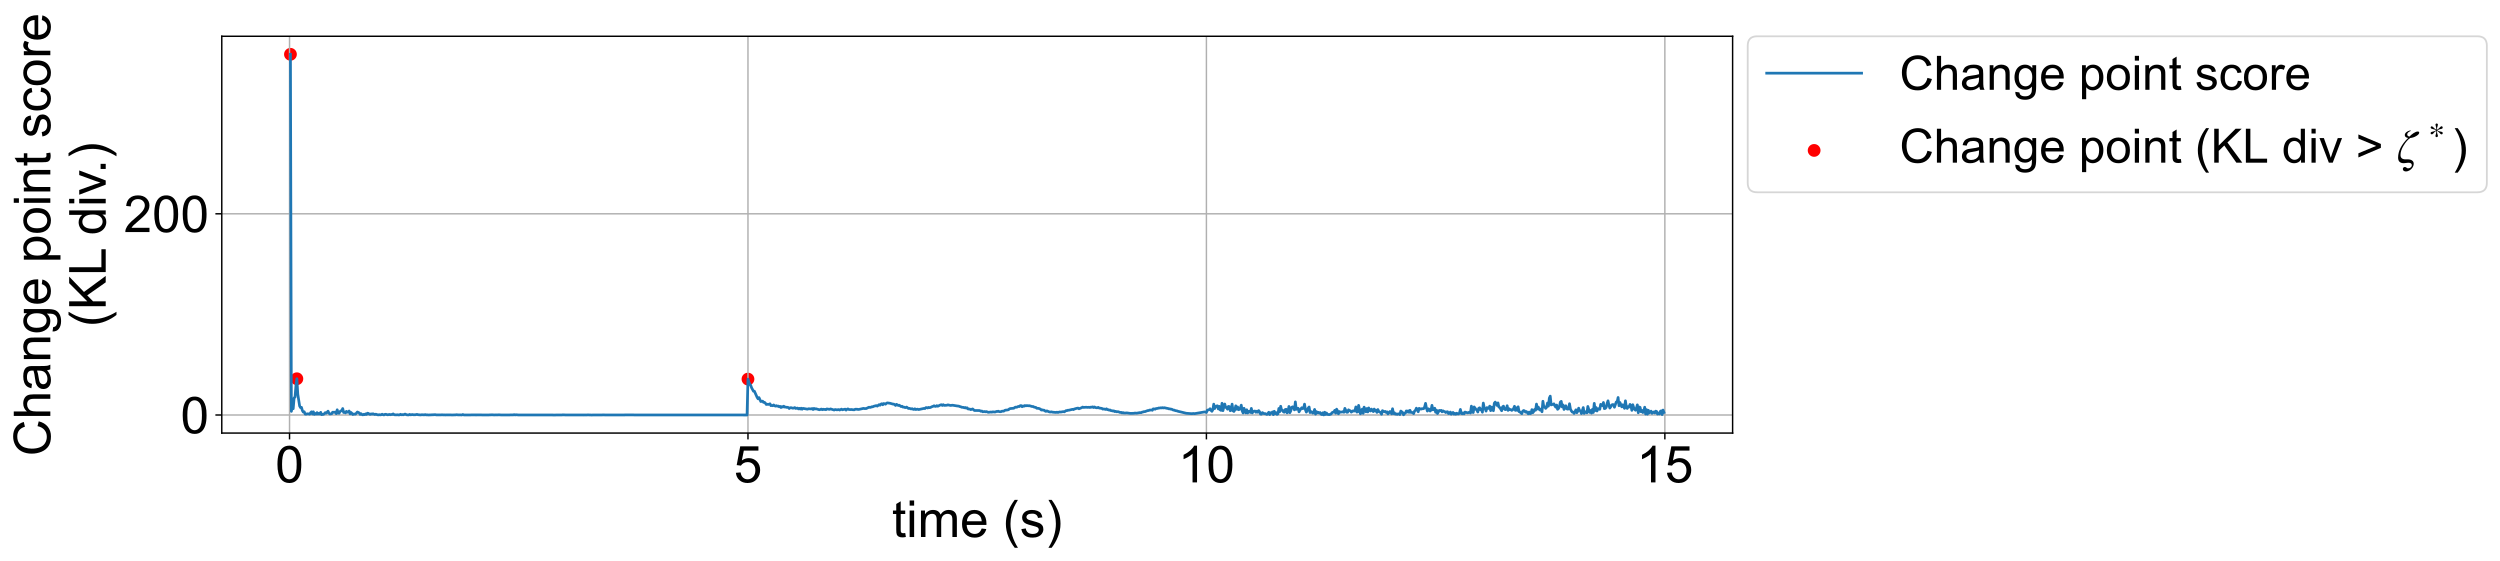 <?xml version="1.0" encoding="utf-8" standalone="no"?>
<!DOCTYPE svg PUBLIC "-//W3C//DTD SVG 1.1//EN"
  "http://www.w3.org/Graphics/SVG/1.1/DTD/svg11.dtd">
<!-- Created with matplotlib (https://matplotlib.org/) -->
<svg height="307.407pt" version="1.1" viewBox="0 0 1370.101 307.407" width="1370.101pt" xmlns="http://www.w3.org/2000/svg" xmlns:xlink="http://www.w3.org/1999/xlink">
 <defs>
  <style type="text/css">
*{stroke-linecap:butt;stroke-linejoin:round;}
  </style>
 </defs>
 <g id="figure_1">
  <g id="patch_1">
   <path d="M 0 307.407 
L 1370.101 307.407 
L 1370.101 0 
L 0 0 
z
" style="fill:#ffffff;"/>
  </g>
  <g id="axes_1">
   <g id="patch_2">
    <path d="M 121.541 237.324 
L 949.541 237.324 
L 949.541 19.884 
L 121.541 19.884 
z
" style="fill:#ffffff;"/>
   </g>
   <g id="PathCollection_1">
    <defs>
     <path d="M 0 3 
C 0.796 3 1.559 2.684 2.121 2.121 
C 2.684 1.559 3 0.796 3 0 
C 3 -0.796 2.684 -1.559 2.121 -2.121 
C 1.559 -2.684 0.796 -3 0 -3 
C -0.796 -3 -1.559 -2.684 -2.121 -2.121 
C -2.684 -1.559 -3 -0.796 -3 0 
C -3 0.796 -2.684 1.559 -2.121 2.121 
C -1.559 2.684 -0.796 3 0 3 
z
" id="m3dd6e30bd5" style="stroke:#ff0000;"/>
    </defs>
    <g clip-path="url(#p42c9b1ddd3)">
     <use style="fill:#ff0000;stroke:#ff0000;" x="159.177" xlink:href="#m3dd6e30bd5" y="29.768"/>
     <use style="fill:#ff0000;stroke:#ff0000;" x="162.695" xlink:href="#m3dd6e30bd5" y="207.575"/>
     <use style="fill:#ff0000;stroke:#ff0000;" x="409.919" xlink:href="#m3dd6e30bd5" y="207.766"/>
    </g>
   </g>
   <g id="matplotlib.axis_1">
    <g id="xtick_1">
     <g id="line2d_1">
      <path clip-path="url(#p42c9b1ddd3)" d="M 158.675 237.324 
L 158.675 19.884 
" style="fill:none;stroke:#b0b0b0;stroke-linecap:square;stroke-width:0.8;"/>
     </g>
     <g id="line2d_2">
      <defs>
       <path d="M 0 0 
L 0 3.5 
" id="mff4d2a41f3" style="stroke:#000000;stroke-width:0.8;"/>
      </defs>
      <g>
       <use style="stroke:#000000;stroke-width:0.8;" x="158.675" xlink:href="#mff4d2a41f3" y="237.324"/>
      </g>
     </g>
     <g id="text_1">
      <!-- 0 -->
      <defs>
       <path d="M 4.156 35.297 
Q 4.156 48 6.766 55.734 
Q 9.375 63.484 14.516 67.672 
Q 19.672 71.875 27.484 71.875 
Q 33.25 71.875 37.594 69.547 
Q 41.938 67.234 44.766 62.859 
Q 47.609 58.5 49.219 52.219 
Q 50.828 45.953 50.828 35.297 
Q 50.828 22.703 48.234 14.969 
Q 45.656 7.234 40.5 3 
Q 35.359 -1.219 27.484 -1.219 
Q 17.141 -1.219 11.234 6.203 
Q 4.156 15.141 4.156 35.297 
z
M 13.188 35.297 
Q 13.188 17.672 17.312 11.828 
Q 21.438 6 27.484 6 
Q 33.547 6 37.672 11.859 
Q 41.797 17.719 41.797 35.297 
Q 41.797 52.984 37.672 58.781 
Q 33.547 64.594 27.391 64.594 
Q 21.344 64.594 17.719 59.469 
Q 13.188 52.938 13.188 35.297 
z
" id="ArialMT-48"/>
      </defs>
      <g transform="translate(150.89 264.366)scale(0.28 -0.28)">
       <use xlink:href="#ArialMT-48"/>
      </g>
     </g>
    </g>
    <g id="xtick_2">
     <g id="line2d_3">
      <path clip-path="url(#p42c9b1ddd3)" d="M 409.919 237.324 
L 409.919 19.884 
" style="fill:none;stroke:#b0b0b0;stroke-linecap:square;stroke-width:0.8;"/>
     </g>
     <g id="line2d_4">
      <g>
       <use style="stroke:#000000;stroke-width:0.8;" x="409.919" xlink:href="#mff4d2a41f3" y="237.324"/>
      </g>
     </g>
     <g id="text_2">
      <!-- 5 -->
      <defs>
       <path d="M 4.156 18.75 
L 13.375 19.531 
Q 14.406 12.797 18.141 9.391 
Q 21.875 6 27.156 6 
Q 33.5 6 37.891 10.781 
Q 42.281 15.578 42.281 23.484 
Q 42.281 31 38.062 35.344 
Q 33.844 39.703 27 39.703 
Q 22.75 39.703 19.328 37.766 
Q 15.922 35.844 13.969 32.766 
L 5.719 33.844 
L 12.641 70.609 
L 48.25 70.609 
L 48.25 62.203 
L 19.672 62.203 
L 15.828 42.969 
Q 22.266 47.469 29.344 47.469 
Q 38.719 47.469 45.156 40.969 
Q 51.609 34.469 51.609 24.266 
Q 51.609 14.547 45.953 7.469 
Q 39.062 -1.219 27.156 -1.219 
Q 17.391 -1.219 11.203 4.25 
Q 5.031 9.719 4.156 18.75 
z
" id="ArialMT-53"/>
      </defs>
      <g transform="translate(402.134 264.366)scale(0.28 -0.28)">
       <use xlink:href="#ArialMT-53"/>
      </g>
     </g>
    </g>
    <g id="xtick_3">
     <g id="line2d_5">
      <path clip-path="url(#p42c9b1ddd3)" d="M 661.163 237.324 
L 661.163 19.884 
" style="fill:none;stroke:#b0b0b0;stroke-linecap:square;stroke-width:0.8;"/>
     </g>
     <g id="line2d_6">
      <g>
       <use style="stroke:#000000;stroke-width:0.8;" x="661.163" xlink:href="#mff4d2a41f3" y="237.324"/>
      </g>
     </g>
     <g id="text_3">
      <!-- 10 -->
      <defs>
       <path d="M 37.25 0 
L 28.469 0 
L 28.469 56 
Q 25.297 52.984 20.141 49.953 
Q 14.984 46.922 10.891 45.406 
L 10.891 53.906 
Q 18.266 57.375 23.781 62.297 
Q 29.297 67.234 31.594 71.875 
L 37.25 71.875 
z
" id="ArialMT-49"/>
      </defs>
      <g transform="translate(645.592 264.366)scale(0.28 -0.28)">
       <use xlink:href="#ArialMT-49"/>
       <use x="55.615" xlink:href="#ArialMT-48"/>
      </g>
     </g>
    </g>
    <g id="xtick_4">
     <g id="line2d_7">
      <path clip-path="url(#p42c9b1ddd3)" d="M 912.407 237.324 
L 912.407 19.884 
" style="fill:none;stroke:#b0b0b0;stroke-linecap:square;stroke-width:0.8;"/>
     </g>
     <g id="line2d_8">
      <g>
       <use style="stroke:#000000;stroke-width:0.8;" x="912.407" xlink:href="#mff4d2a41f3" y="237.324"/>
      </g>
     </g>
     <g id="text_4">
      <!-- 15 -->
      <g transform="translate(896.837 264.366)scale(0.28 -0.28)">
       <use xlink:href="#ArialMT-49"/>
       <use x="55.615" xlink:href="#ArialMT-53"/>
      </g>
     </g>
    </g>
    <g id="text_5">
     <!-- time (s) -->
     <defs>
      <path d="M 25.781 7.859 
L 27.047 0.094 
Q 23.344 -0.688 20.406 -0.688 
Q 15.625 -0.688 12.984 0.828 
Q 10.359 2.344 9.281 4.812 
Q 8.203 7.281 8.203 15.188 
L 8.203 45.016 
L 1.766 45.016 
L 1.766 51.859 
L 8.203 51.859 
L 8.203 64.703 
L 16.938 69.969 
L 16.938 51.859 
L 25.781 51.859 
L 25.781 45.016 
L 16.938 45.016 
L 16.938 14.703 
Q 16.938 10.938 17.406 9.859 
Q 17.875 8.797 18.922 8.156 
Q 19.969 7.516 21.922 7.516 
Q 23.391 7.516 25.781 7.859 
z
" id="ArialMT-116"/>
      <path d="M 6.641 61.469 
L 6.641 71.578 
L 15.438 71.578 
L 15.438 61.469 
z
M 6.641 0 
L 6.641 51.859 
L 15.438 51.859 
L 15.438 0 
z
" id="ArialMT-105"/>
      <path d="M 6.594 0 
L 6.594 51.859 
L 14.453 51.859 
L 14.453 44.578 
Q 16.891 48.391 20.938 50.703 
Q 25 53.031 30.172 53.031 
Q 35.938 53.031 39.625 50.641 
Q 43.312 48.25 44.828 43.953 
Q 50.984 53.031 60.844 53.031 
Q 68.562 53.031 72.703 48.75 
Q 76.859 44.484 76.859 35.594 
L 76.859 0 
L 68.109 0 
L 68.109 32.672 
Q 68.109 37.938 67.25 40.25 
Q 66.406 42.578 64.156 43.984 
Q 61.922 45.406 58.891 45.406 
Q 53.422 45.406 49.797 41.766 
Q 46.188 38.141 46.188 30.125 
L 46.188 0 
L 37.406 0 
L 37.406 33.688 
Q 37.406 39.547 35.25 42.469 
Q 33.109 45.406 28.219 45.406 
Q 24.516 45.406 21.359 43.453 
Q 18.219 41.5 16.797 37.734 
Q 15.375 33.984 15.375 26.906 
L 15.375 0 
z
" id="ArialMT-109"/>
      <path d="M 42.094 16.703 
L 51.172 15.578 
Q 49.031 7.625 43.219 3.219 
Q 37.406 -1.172 28.375 -1.172 
Q 17 -1.172 10.328 5.828 
Q 3.656 12.844 3.656 25.484 
Q 3.656 38.578 10.391 45.797 
Q 17.141 53.031 27.875 53.031 
Q 38.281 53.031 44.875 45.953 
Q 51.469 38.875 51.469 26.031 
Q 51.469 25.25 51.422 23.688 
L 12.75 23.688 
Q 13.234 15.141 17.578 10.594 
Q 21.922 6.062 28.422 6.062 
Q 33.25 6.062 36.672 8.594 
Q 40.094 11.141 42.094 16.703 
z
M 13.234 30.906 
L 42.188 30.906 
Q 41.609 37.453 38.875 40.719 
Q 34.672 45.797 27.984 45.797 
Q 21.922 45.797 17.797 41.75 
Q 13.672 37.703 13.234 30.906 
z
" id="ArialMT-101"/>
      <path id="ArialMT-32"/>
      <path d="M 23.391 -21.047 
Q 16.109 -11.859 11.078 0.438 
Q 6.062 12.75 6.062 25.922 
Q 6.062 37.547 9.812 48.188 
Q 14.203 60.547 23.391 72.797 
L 29.688 72.797 
Q 23.781 62.641 21.875 58.297 
Q 18.891 51.562 17.188 44.234 
Q 15.094 35.109 15.094 25.875 
Q 15.094 2.391 29.688 -21.047 
z
" id="ArialMT-40"/>
      <path d="M 3.078 15.484 
L 11.766 16.844 
Q 12.5 11.625 15.844 8.844 
Q 19.188 6.062 25.203 6.062 
Q 31.25 6.062 34.172 8.516 
Q 37.109 10.984 37.109 14.312 
Q 37.109 17.281 34.516 19 
Q 32.719 20.172 25.531 21.969 
Q 15.875 24.422 12.141 26.203 
Q 8.406 27.984 6.469 31.125 
Q 4.547 34.281 4.547 38.094 
Q 4.547 41.547 6.125 44.5 
Q 7.719 47.469 10.453 49.422 
Q 12.5 50.922 16.031 51.969 
Q 19.578 53.031 23.641 53.031 
Q 29.734 53.031 34.344 51.266 
Q 38.969 49.516 41.156 46.5 
Q 43.359 43.5 44.188 38.484 
L 35.594 37.312 
Q 35.016 41.312 32.203 43.547 
Q 29.391 45.797 24.266 45.797 
Q 18.219 45.797 15.625 43.797 
Q 13.031 41.797 13.031 39.109 
Q 13.031 37.406 14.109 36.031 
Q 15.188 34.625 17.484 33.688 
Q 18.797 33.203 25.25 31.453 
Q 34.578 28.953 38.25 27.359 
Q 41.938 25.781 44.031 22.75 
Q 46.141 19.734 46.141 15.234 
Q 46.141 10.844 43.578 6.953 
Q 41.016 3.078 36.172 0.953 
Q 31.344 -1.172 25.25 -1.172 
Q 15.141 -1.172 9.844 3.031 
Q 4.547 7.234 3.078 15.484 
z
" id="ArialMT-115"/>
      <path d="M 12.359 -21.047 
L 6.062 -21.047 
Q 20.656 2.391 20.656 25.875 
Q 20.656 35.062 18.562 44.094 
Q 16.891 51.422 13.922 58.156 
Q 12.016 62.547 6.062 72.797 
L 12.359 72.797 
Q 21.531 60.547 25.922 48.188 
Q 29.688 37.547 29.688 25.922 
Q 29.688 12.75 24.625 0.438 
Q 19.578 -11.859 12.359 -21.047 
z
" id="ArialMT-41"/>
     </defs>
     <g transform="translate(488.882 294.314)scale(0.28 -0.28)">
      <use xlink:href="#ArialMT-116"/>
      <use x="27.783" xlink:href="#ArialMT-105"/>
      <use x="50" xlink:href="#ArialMT-109"/>
      <use x="133.301" xlink:href="#ArialMT-101"/>
      <use x="188.916" xlink:href="#ArialMT-32"/>
      <use x="216.699" xlink:href="#ArialMT-40"/>
      <use x="250" xlink:href="#ArialMT-115"/>
      <use x="300" xlink:href="#ArialMT-41"/>
     </g>
    </g>
   </g>
   <g id="matplotlib.axis_2">
    <g id="ytick_1">
     <g id="line2d_9">
      <path clip-path="url(#p42c9b1ddd3)" d="M 121.541 227.441 
L 949.541 227.441 
" style="fill:none;stroke:#b0b0b0;stroke-linecap:square;stroke-width:0.8;"/>
     </g>
     <g id="line2d_10">
      <defs>
       <path d="M 0 0 
L -3.5 0 
" id="m585f97c388" style="stroke:#000000;stroke-width:0.8;"/>
      </defs>
      <g>
       <use style="stroke:#000000;stroke-width:0.8;" x="121.541" xlink:href="#m585f97c388" y="227.441"/>
      </g>
     </g>
     <g id="text_6">
      <!-- 0 -->
      <g transform="translate(98.97 237.462)scale(0.28 -0.28)">
       <use xlink:href="#ArialMT-48"/>
      </g>
     </g>
    </g>
    <g id="ytick_2">
     <g id="line2d_11">
      <path clip-path="url(#p42c9b1ddd3)" d="M 121.541 117.176 
L 949.541 117.176 
" style="fill:none;stroke:#b0b0b0;stroke-linecap:square;stroke-width:0.8;"/>
     </g>
     <g id="line2d_12">
      <g>
       <use style="stroke:#000000;stroke-width:0.8;" x="121.541" xlink:href="#m585f97c388" y="117.176"/>
      </g>
     </g>
     <g id="text_7">
      <!-- 200 -->
      <defs>
       <path d="M 50.344 8.453 
L 50.344 0 
L 3.031 0 
Q 2.938 3.172 4.047 6.109 
Q 5.859 10.938 9.828 15.625 
Q 13.812 20.312 21.344 26.469 
Q 33.016 36.031 37.109 41.625 
Q 41.219 47.219 41.219 52.203 
Q 41.219 57.422 37.469 61 
Q 33.734 64.594 27.734 64.594 
Q 21.391 64.594 17.578 60.781 
Q 13.766 56.984 13.719 50.25 
L 4.688 51.172 
Q 5.609 61.281 11.656 66.578 
Q 17.719 71.875 27.938 71.875 
Q 38.234 71.875 44.234 66.156 
Q 50.25 60.453 50.25 52 
Q 50.25 47.703 48.484 43.547 
Q 46.734 39.406 42.656 34.812 
Q 38.578 30.219 29.109 22.219 
Q 21.188 15.578 18.938 13.203 
Q 16.703 10.844 15.234 8.453 
z
" id="ArialMT-50"/>
      </defs>
      <g transform="translate(67.829 127.197)scale(0.28 -0.28)">
       <use xlink:href="#ArialMT-50"/>
       <use x="55.615" xlink:href="#ArialMT-48"/>
       <use x="111.23" xlink:href="#ArialMT-48"/>
      </g>
     </g>
    </g>
    <g id="text_8">
     <!-- Change point score -->
     <defs>
      <path d="M 58.797 25.094 
L 68.266 22.703 
Q 65.281 11.031 57.547 4.906 
Q 49.812 -1.219 38.625 -1.219 
Q 27.047 -1.219 19.797 3.484 
Q 12.547 8.203 8.766 17.141 
Q 4.984 26.078 4.984 36.328 
Q 4.984 47.516 9.25 55.828 
Q 13.531 64.156 21.406 68.469 
Q 29.297 72.797 38.766 72.797 
Q 49.516 72.797 56.828 67.328 
Q 64.156 61.859 67.047 51.953 
L 57.719 49.75 
Q 55.219 57.562 50.484 61.125 
Q 45.75 64.703 38.578 64.703 
Q 30.328 64.703 24.781 60.734 
Q 19.234 56.781 16.984 50.109 
Q 14.75 43.453 14.75 36.375 
Q 14.75 27.25 17.406 20.438 
Q 20.062 13.625 25.672 10.25 
Q 31.297 6.891 37.844 6.891 
Q 45.797 6.891 51.312 11.469 
Q 56.844 16.062 58.797 25.094 
z
" id="ArialMT-67"/>
      <path d="M 6.594 0 
L 6.594 71.578 
L 15.375 71.578 
L 15.375 45.906 
Q 21.531 53.031 30.906 53.031 
Q 36.672 53.031 40.922 50.75 
Q 45.172 48.484 47 44.484 
Q 48.828 40.484 48.828 32.859 
L 48.828 0 
L 40.047 0 
L 40.047 32.859 
Q 40.047 39.453 37.188 42.453 
Q 34.328 45.453 29.109 45.453 
Q 25.203 45.453 21.75 43.422 
Q 18.312 41.406 16.844 37.938 
Q 15.375 34.469 15.375 28.375 
L 15.375 0 
z
" id="ArialMT-104"/>
      <path d="M 40.438 6.391 
Q 35.547 2.25 31.031 0.531 
Q 26.516 -1.172 21.344 -1.172 
Q 12.797 -1.172 8.203 3 
Q 3.609 7.172 3.609 13.672 
Q 3.609 17.484 5.344 20.625 
Q 7.078 23.781 9.891 25.688 
Q 12.703 27.594 16.219 28.562 
Q 18.797 29.25 24.031 29.891 
Q 34.672 31.156 39.703 32.906 
Q 39.75 34.719 39.75 35.203 
Q 39.75 40.578 37.25 42.781 
Q 33.891 45.75 27.25 45.75 
Q 21.047 45.75 18.094 43.578 
Q 15.141 41.406 13.719 35.891 
L 5.125 37.062 
Q 6.297 42.578 8.984 45.969 
Q 11.672 49.359 16.75 51.188 
Q 21.828 53.031 28.516 53.031 
Q 35.156 53.031 39.297 51.469 
Q 43.453 49.906 45.406 47.531 
Q 47.359 45.172 48.141 41.547 
Q 48.578 39.312 48.578 33.453 
L 48.578 21.734 
Q 48.578 9.469 49.141 6.219 
Q 49.703 2.984 51.375 0 
L 42.188 0 
Q 40.828 2.734 40.438 6.391 
z
M 39.703 26.031 
Q 34.906 24.078 25.344 22.703 
Q 19.922 21.922 17.672 20.938 
Q 15.438 19.969 14.203 18.094 
Q 12.984 16.219 12.984 13.922 
Q 12.984 10.406 15.641 8.062 
Q 18.312 5.719 23.438 5.719 
Q 28.516 5.719 32.469 7.938 
Q 36.422 10.156 38.281 14.016 
Q 39.703 17 39.703 22.797 
z
" id="ArialMT-97"/>
      <path d="M 6.594 0 
L 6.594 51.859 
L 14.5 51.859 
L 14.5 44.484 
Q 20.219 53.031 31 53.031 
Q 35.688 53.031 39.625 51.344 
Q 43.562 49.656 45.516 46.922 
Q 47.469 44.188 48.25 40.438 
Q 48.734 37.984 48.734 31.891 
L 48.734 0 
L 39.938 0 
L 39.938 31.547 
Q 39.938 36.922 38.906 39.578 
Q 37.891 42.234 35.281 43.812 
Q 32.672 45.406 29.156 45.406 
Q 23.531 45.406 19.453 41.844 
Q 15.375 38.281 15.375 28.328 
L 15.375 0 
z
" id="ArialMT-110"/>
      <path d="M 4.984 -4.297 
L 13.531 -5.562 
Q 14.062 -9.516 16.5 -11.328 
Q 19.781 -13.766 25.438 -13.766 
Q 31.547 -13.766 34.859 -11.328 
Q 38.188 -8.891 39.359 -4.5 
Q 40.047 -1.812 39.984 6.781 
Q 34.234 0 25.641 0 
Q 14.938 0 9.078 7.719 
Q 3.219 15.438 3.219 26.219 
Q 3.219 33.641 5.906 39.906 
Q 8.594 46.188 13.688 49.609 
Q 18.797 53.031 25.688 53.031 
Q 34.859 53.031 40.828 45.609 
L 40.828 51.859 
L 48.922 51.859 
L 48.922 7.031 
Q 48.922 -5.078 46.453 -10.125 
Q 44 -15.188 38.641 -18.109 
Q 33.297 -21.047 25.484 -21.047 
Q 16.219 -21.047 10.5 -16.875 
Q 4.781 -12.703 4.984 -4.297 
z
M 12.25 26.859 
Q 12.25 16.656 16.297 11.969 
Q 20.359 7.281 26.469 7.281 
Q 32.516 7.281 36.609 11.938 
Q 40.719 16.609 40.719 26.562 
Q 40.719 36.078 36.5 40.906 
Q 32.281 45.75 26.312 45.75 
Q 20.453 45.75 16.344 40.984 
Q 12.25 36.234 12.25 26.859 
z
" id="ArialMT-103"/>
      <path d="M 6.594 -19.875 
L 6.594 51.859 
L 14.594 51.859 
L 14.594 45.125 
Q 17.438 49.078 21 51.047 
Q 24.562 53.031 29.641 53.031 
Q 36.281 53.031 41.359 49.609 
Q 46.438 46.188 49.016 39.953 
Q 51.609 33.734 51.609 26.312 
Q 51.609 18.359 48.75 11.984 
Q 45.906 5.609 40.453 2.219 
Q 35.016 -1.172 29 -1.172 
Q 24.609 -1.172 21.109 0.688 
Q 17.625 2.547 15.375 5.375 
L 15.375 -19.875 
z
M 14.547 25.641 
Q 14.547 15.625 18.594 10.844 
Q 22.656 6.062 28.422 6.062 
Q 34.281 6.062 38.453 11.016 
Q 42.625 15.969 42.625 26.375 
Q 42.625 36.281 38.547 41.203 
Q 34.469 46.141 28.812 46.141 
Q 23.188 46.141 18.859 40.891 
Q 14.547 35.641 14.547 25.641 
z
" id="ArialMT-112"/>
      <path d="M 3.328 25.922 
Q 3.328 40.328 11.328 47.266 
Q 18.016 53.031 27.641 53.031 
Q 38.328 53.031 45.109 46.016 
Q 51.906 39.016 51.906 26.656 
Q 51.906 16.656 48.906 10.906 
Q 45.906 5.172 40.156 2 
Q 34.422 -1.172 27.641 -1.172 
Q 16.75 -1.172 10.031 5.812 
Q 3.328 12.797 3.328 25.922 
z
M 12.359 25.922 
Q 12.359 15.969 16.703 11.016 
Q 21.047 6.062 27.641 6.062 
Q 34.188 6.062 38.531 11.031 
Q 42.875 16.016 42.875 26.219 
Q 42.875 35.844 38.5 40.797 
Q 34.125 45.75 27.641 45.75 
Q 21.047 45.75 16.703 40.812 
Q 12.359 35.891 12.359 25.922 
z
" id="ArialMT-111"/>
      <path d="M 40.438 19 
L 49.078 17.875 
Q 47.656 8.938 41.812 3.875 
Q 35.984 -1.172 27.484 -1.172 
Q 16.844 -1.172 10.375 5.781 
Q 3.906 12.75 3.906 25.734 
Q 3.906 34.125 6.688 40.422 
Q 9.469 46.734 15.156 49.875 
Q 20.844 53.031 27.547 53.031 
Q 35.984 53.031 41.359 48.75 
Q 46.734 44.484 48.25 36.625 
L 39.703 35.297 
Q 38.484 40.531 35.375 43.156 
Q 32.281 45.797 27.875 45.797 
Q 21.234 45.797 17.078 41.031 
Q 12.938 36.281 12.938 25.984 
Q 12.938 15.531 16.938 10.797 
Q 20.953 6.062 27.391 6.062 
Q 32.562 6.062 36.031 9.234 
Q 39.5 12.406 40.438 19 
z
" id="ArialMT-99"/>
      <path d="M 6.5 0 
L 6.5 51.859 
L 14.406 51.859 
L 14.406 44 
Q 17.438 49.516 20 51.266 
Q 22.562 53.031 25.641 53.031 
Q 30.078 53.031 34.672 50.203 
L 31.641 42.047 
Q 28.422 43.953 25.203 43.953 
Q 22.312 43.953 20.016 42.219 
Q 17.719 40.484 16.75 37.406 
Q 15.281 32.719 15.281 27.156 
L 15.281 0 
z
" id="ArialMT-114"/>
     </defs>
     <g transform="translate(27.583 250.008)rotate(-90)scale(0.28 -0.28)">
      <use xlink:href="#ArialMT-67"/>
      <use x="72.217" xlink:href="#ArialMT-104"/>
      <use x="127.832" xlink:href="#ArialMT-97"/>
      <use x="183.447" xlink:href="#ArialMT-110"/>
      <use x="239.062" xlink:href="#ArialMT-103"/>
      <use x="294.678" xlink:href="#ArialMT-101"/>
      <use x="350.293" xlink:href="#ArialMT-32"/>
      <use x="378.076" xlink:href="#ArialMT-112"/>
      <use x="433.691" xlink:href="#ArialMT-111"/>
      <use x="489.307" xlink:href="#ArialMT-105"/>
      <use x="511.523" xlink:href="#ArialMT-110"/>
      <use x="567.139" xlink:href="#ArialMT-116"/>
      <use x="594.922" xlink:href="#ArialMT-32"/>
      <use x="622.705" xlink:href="#ArialMT-115"/>
      <use x="672.705" xlink:href="#ArialMT-99"/>
      <use x="722.705" xlink:href="#ArialMT-111"/>
      <use x="778.32" xlink:href="#ArialMT-114"/>
      <use x="811.621" xlink:href="#ArialMT-101"/>
     </g>
     <!-- (KL div.) -->
     <defs>
      <path d="M 7.328 0 
L 7.328 71.578 
L 16.797 71.578 
L 16.797 36.078 
L 52.344 71.578 
L 65.188 71.578 
L 35.156 42.578 
L 66.5 0 
L 54 0 
L 28.516 36.234 
L 16.797 24.812 
L 16.797 0 
z
" id="ArialMT-75"/>
      <path d="M 7.328 0 
L 7.328 71.578 
L 16.797 71.578 
L 16.797 8.453 
L 52.047 8.453 
L 52.047 0 
z
" id="ArialMT-76"/>
      <path d="M 40.234 0 
L 40.234 6.547 
Q 35.297 -1.172 25.734 -1.172 
Q 19.531 -1.172 14.328 2.25 
Q 9.125 5.672 6.266 11.797 
Q 3.422 17.922 3.422 25.875 
Q 3.422 33.641 6 39.969 
Q 8.594 46.297 13.766 49.656 
Q 18.953 53.031 25.344 53.031 
Q 30.031 53.031 33.688 51.047 
Q 37.359 49.078 39.656 45.906 
L 39.656 71.578 
L 48.391 71.578 
L 48.391 0 
z
M 12.453 25.875 
Q 12.453 15.922 16.641 10.984 
Q 20.844 6.062 26.562 6.062 
Q 32.328 6.062 36.344 10.766 
Q 40.375 15.484 40.375 25.141 
Q 40.375 35.797 36.266 40.766 
Q 32.172 45.75 26.172 45.75 
Q 20.312 45.75 16.375 40.969 
Q 12.453 36.188 12.453 25.875 
z
" id="ArialMT-100"/>
      <path d="M 21 0 
L 1.266 51.859 
L 10.547 51.859 
L 21.688 20.797 
Q 23.484 15.766 25 10.359 
Q 26.172 14.453 28.266 20.219 
L 39.797 51.859 
L 48.828 51.859 
L 29.203 0 
z
" id="ArialMT-118"/>
      <path d="M 9.078 0 
L 9.078 10.016 
L 19.094 10.016 
L 19.094 0 
z
" id="ArialMT-46"/>
     </defs>
     <g transform="translate(57.936 179.168)rotate(-90)scale(0.28 -0.28)">
      <use xlink:href="#ArialMT-40"/>
      <use x="33.301" xlink:href="#ArialMT-75"/>
      <use x="100" xlink:href="#ArialMT-76"/>
      <use x="151.865" xlink:href="#ArialMT-32"/>
      <use x="179.648" xlink:href="#ArialMT-100"/>
      <use x="235.264" xlink:href="#ArialMT-105"/>
      <use x="257.48" xlink:href="#ArialMT-118"/>
      <use x="300.105" xlink:href="#ArialMT-46"/>
      <use x="327.889" xlink:href="#ArialMT-41"/>
     </g>
    </g>
   </g>
   <g id="line2d_13">
    <path clip-path="url(#p42c9b1ddd3)" d="M 159.177 29.768 
L 159.68 225.442 
L 160.182 222.656 
L 160.685 223.997 
L 161.187 218.063 
L 161.69 217.619 
L 162.192 211.16 
L 162.695 207.575 
L 163.197 216.02 
L 164.202 222.479 
L 164.705 223.389 
L 165.207 223.246 
L 165.71 224.985 
L 166.212 225.83 
L 166.715 225.652 
L 167.217 226.912 
L 167.72 227.006 
L 168.222 226.808 
L 169.227 226.822 
L 169.73 226.99 
L 170.232 226.143 
L 170.735 225.681 
L 171.237 226.89 
L 171.74 225.673 
L 172.242 227.104 
L 172.745 226.6 
L 173.247 226.959 
L 173.75 226.129 
L 174.252 226.953 
L 174.754 226.541 
L 175.257 226.908 
L 175.759 225.973 
L 176.262 227.246 
L 176.764 227.103 
L 177.267 227.09 
L 177.769 226.716 
L 178.272 226.14 
L 178.774 226.448 
L 179.779 225.336 
L 180.282 226.445 
L 180.784 226.872 
L 181.789 226.726 
L 182.292 225.907 
L 183.297 225.958 
L 183.799 225.82 
L 184.302 226.715 
L 184.804 224.577 
L 185.307 226.308 
L 185.809 226.497 
L 186.312 225.608 
L 186.814 225.152 
L 187.317 225.1 
L 187.819 223.898 
L 188.322 226.058 
L 188.824 225.874 
L 189.327 226.308 
L 189.829 225.447 
L 190.332 225.911 
L 190.834 225.847 
L 191.337 225.25 
L 191.839 226.803 
L 192.342 226.031 
L 192.844 226.506 
L 193.347 227.16 
L 193.849 226.916 
L 194.854 226.938 
L 195.859 225.79 
L 196.864 226.281 
L 197.366 227.105 
L 197.869 226.699 
L 198.371 227.183 
L 198.874 227.349 
L 199.376 227.061 
L 199.879 227.253 
L 200.381 226.813 
L 200.884 227.134 
L 201.386 226.444 
L 201.889 226.557 
L 202.391 226.959 
L 202.894 227.109 
L 203.396 226.811 
L 203.899 226.986 
L 204.401 226.761 
L 205.406 227.19 
L 205.909 226.976 
L 206.914 227.317 
L 207.416 227.369 
L 207.919 227.242 
L 208.421 227.371 
L 208.924 227.283 
L 209.426 227.015 
L 209.929 227.266 
L 210.431 227.389 
L 210.934 227.09 
L 211.436 227.038 
L 212.441 227.347 
L 213.446 227.118 
L 213.949 227.318 
L 214.451 227.139 
L 214.954 227.182 
L 215.456 226.834 
L 215.959 227.213 
L 216.461 227.359 
L 217.466 227.336 
L 217.968 227.308 
L 218.471 227.406 
L 218.973 227.361 
L 219.476 227.058 
L 219.978 227.34 
L 220.481 227.213 
L 220.983 227.338 
L 221.988 226.938 
L 222.993 227.355 
L 223.998 227.405 
L 224.501 227.112 
L 225.003 227.353 
L 226.008 227.186 
L 226.511 227.306 
L 227.516 227.325 
L 228.521 227.098 
L 229.023 227.27 
L 230.531 227.406 
L 231.033 227.292 
L 232.541 227.355 
L 233.043 227.217 
L 233.546 227.388 
L 234.048 227.333 
L 234.551 227.407 
L 235.556 227.398 
L 238.57 227.255 
L 239.073 227.376 
L 242.59 227.36 
L 244.098 227.403 
L 246.108 227.385 
L 248.118 227.411 
L 249.625 227.375 
L 250.128 227.281 
L 251.133 227.386 
L 253.143 227.405 
L 253.645 227.175 
L 254.148 227.397 
L 255.655 227.435 
L 258.168 227.398 
L 261.182 227.401 
L 263.192 227.378 
L 264.7 227.42 
L 266.71 227.41 
L 267.715 227.414 
L 269.725 227.33 
L 270.73 227.407 
L 273.745 227.348 
L 274.75 227.425 
L 277.765 227.406 
L 278.77 227.403 
L 281.282 227.395 
L 281.784 227.22 
L 282.287 227.415 
L 282.789 227.302 
L 284.297 227.431 
L 285.302 227.427 
L 295.854 227.414 
L 298.869 227.43 
L 304.396 227.438 
L 305.401 227.42 
L 307.914 227.429 
L 308.416 227.35 
L 310.426 227.429 
L 311.431 227.417 
L 319.974 227.436 
L 322.486 227.386 
L 323.993 227.44 
L 331.028 227.393 
L 332.033 227.416 
L 333.038 227.411 
L 335.048 227.413 
L 347.108 227.391 
L 348.113 227.425 
L 350.625 227.427 
L 368.715 227.427 
L 376.755 227.406 
L 379.77 227.435 
L 390.322 227.419 
L 393.839 227.435 
L 409.416 227.437 
L 409.919 207.766 
L 410.421 209.452 
L 410.924 210.537 
L 411.426 211.19 
L 411.929 212.572 
L 412.934 214.403 
L 413.436 214.402 
L 414.944 217.768 
L 415.446 218.562 
L 415.949 217.897 
L 416.954 220.052 
L 417.959 219.857 
L 418.461 220.537 
L 418.964 220.486 
L 419.466 220.965 
L 419.969 221.673 
L 420.471 221.532 
L 420.974 221.65 
L 421.476 221.541 
L 421.979 221.294 
L 422.481 222.31 
L 422.984 222.201 
L 423.486 222.361 
L 423.989 221.928 
L 424.491 222.353 
L 424.994 222.584 
L 425.496 222.335 
L 425.999 222.636 
L 426.501 222.525 
L 427.004 222.934 
L 427.506 222.71 
L 428.009 223.338 
L 428.511 222.838 
L 429.014 223.074 
L 429.516 222.612 
L 430.018 223.098 
L 430.521 223.061 
L 431.023 223.251 
L 431.526 223.21 
L 432.028 223.334 
L 432.531 223.879 
L 433.033 223.476 
L 433.536 223.425 
L 434.541 223.714 
L 435.043 223.614 
L 435.546 223.372 
L 436.048 223.838 
L 437.053 223.654 
L 437.556 224.1 
L 438.058 223.774 
L 438.561 224.173 
L 439.063 223.712 
L 439.566 224.276 
L 440.068 223.808 
L 442.581 224.256 
L 443.083 224.006 
L 444.591 224.115 
L 445.093 223.886 
L 445.596 224.425 
L 446.098 223.826 
L 446.601 224.164 
L 447.103 223.996 
L 449.113 224.578 
L 450.118 224.185 
L 450.62 224.527 
L 451.123 224.263 
L 451.625 224.457 
L 452.128 224.309 
L 452.63 224.53 
L 453.133 224.11 
L 454.64 224.359 
L 455.143 224.095 
L 457.153 224.713 
L 457.655 224.422 
L 458.66 224.609 
L 459.665 224.46 
L 460.168 224.711 
L 461.173 224.224 
L 461.675 224.565 
L 462.68 224.335 
L 463.183 224.24 
L 463.685 224.767 
L 464.188 224.304 
L 464.69 224.086 
L 465.193 224.422 
L 466.198 224.481 
L 466.7 224.422 
L 467.203 224.527 
L 468.208 224.594 
L 468.71 224.26 
L 469.715 224.274 
L 470.218 224.395 
L 470.72 224.37 
L 471.725 224.158 
L 473.232 223.8 
L 473.735 223.925 
L 474.74 223.896 
L 476.247 223.154 
L 476.75 223.292 
L 477.252 223.193 
L 477.755 222.925 
L 478.257 222.97 
L 478.76 222.679 
L 480.267 222.283 
L 480.77 222.572 
L 481.775 221.764 
L 482.277 222.097 
L 482.78 221.473 
L 483.282 221.262 
L 483.785 221.828 
L 484.287 221.166 
L 484.79 221.274 
L 485.292 221.519 
L 485.795 221.025 
L 486.297 220.797 
L 487.805 221.015 
L 489.312 221.446 
L 489.815 221.465 
L 490.317 221.754 
L 490.82 222.203 
L 491.322 221.588 
L 492.327 222.224 
L 492.83 222.063 
L 493.834 222.819 
L 494.337 222.635 
L 494.839 223.1 
L 495.342 223.078 
L 495.844 223.301 
L 496.347 223.395 
L 496.849 223.094 
L 497.854 223.86 
L 498.357 223.784 
L 499.362 224.134 
L 499.864 223.969 
L 500.367 224.274 
L 500.869 224.381 
L 501.372 224.03 
L 501.874 224.444 
L 502.879 224.2 
L 503.382 224.471 
L 506.397 223.823 
L 506.899 223.906 
L 507.402 223.405 
L 507.904 223.399 
L 508.407 223.584 
L 508.909 223.278 
L 509.412 223.415 
L 509.914 223.305 
L 510.919 222.81 
L 511.422 222.66 
L 511.924 222.374 
L 512.427 222.701 
L 512.929 222.701 
L 513.432 222.31 
L 513.934 222.643 
L 515.441 221.921 
L 515.944 221.795 
L 516.446 222.217 
L 516.949 221.779 
L 517.451 222.176 
L 518.959 222.079 
L 519.461 221.87 
L 520.969 222.213 
L 521.974 222.063 
L 524.486 222.47 
L 525.491 222.578 
L 525.994 222.82 
L 526.496 222.899 
L 526.999 223.19 
L 528.004 223.258 
L 528.506 223.498 
L 529.009 223.326 
L 529.511 223.671 
L 530.014 223.485 
L 530.516 224.119 
L 531.521 224.195 
L 532.024 224.495 
L 533.029 224.11 
L 534.034 224.981 
L 535.039 224.956 
L 536.043 224.998 
L 536.546 224.971 
L 537.048 225.075 
L 537.551 225.397 
L 538.053 225.244 
L 538.556 225.673 
L 539.561 225.528 
L 540.063 225.723 
L 540.566 225.538 
L 541.571 225.962 
L 542.576 225.862 
L 543.078 225.786 
L 543.581 225.889 
L 544.083 225.704 
L 545.088 225.8 
L 545.591 225.754 
L 546.093 225.469 
L 546.596 225.515 
L 547.098 225.354 
L 547.601 225.609 
L 548.606 225.616 
L 549.108 225.348 
L 550.113 225.33 
L 550.616 224.941 
L 551.118 224.757 
L 551.621 224.742 
L 552.626 224.572 
L 553.128 224.147 
L 553.631 223.908 
L 555.138 223.767 
L 555.641 223.711 
L 556.143 223.313 
L 556.646 223.104 
L 557.148 223.209 
L 558.153 222.715 
L 558.655 222.809 
L 559.158 222.311 
L 559.66 222.308 
L 560.163 222.902 
L 560.665 222.472 
L 561.168 222.633 
L 561.67 222.241 
L 562.173 222.434 
L 562.675 222.281 
L 563.68 222.385 
L 564.183 222.349 
L 565.69 222.805 
L 566.193 222.757 
L 566.695 223.108 
L 567.7 223.296 
L 568.203 223.768 
L 569.208 223.794 
L 570.213 224.216 
L 570.715 224.725 
L 571.218 224.62 
L 571.72 224.793 
L 572.223 224.787 
L 572.725 225.236 
L 573.228 225.456 
L 573.73 225.174 
L 574.735 225.61 
L 575.238 225.773 
L 575.74 225.803 
L 576.243 225.691 
L 576.745 225.871 
L 578.755 226.041 
L 579.257 225.87 
L 579.76 226.067 
L 580.765 225.751 
L 581.267 225.837 
L 582.775 225.576 
L 583.277 225.711 
L 584.282 225.018 
L 584.785 225.034 
L 585.287 224.808 
L 585.79 224.814 
L 587.8 224.322 
L 588.302 224.487 
L 588.805 224.103 
L 589.307 224.037 
L 589.81 223.832 
L 590.815 223.648 
L 591.317 224.023 
L 592.825 223.419 
L 593.327 223.101 
L 593.83 223.287 
L 594.835 223.214 
L 595.337 223.163 
L 595.84 223.27 
L 596.845 223.197 
L 597.347 223.338 
L 597.85 223.098 
L 598.352 223.196 
L 598.855 222.972 
L 599.357 223.351 
L 599.859 223.039 
L 600.362 223.343 
L 600.864 223.477 
L 601.367 223.474 
L 601.869 223.255 
L 602.372 223.607 
L 603.879 223.82 
L 604.382 224.226 
L 604.884 224.091 
L 605.889 224.381 
L 606.392 224.047 
L 606.894 224.533 
L 607.397 224.496 
L 607.899 224.816 
L 608.402 224.695 
L 608.904 225.087 
L 609.407 225.065 
L 609.909 225.27 
L 610.412 225.156 
L 610.914 225.565 
L 611.417 225.419 
L 611.919 225.687 
L 612.422 225.61 
L 612.924 225.656 
L 613.929 226.068 
L 614.432 225.974 
L 614.934 226.314 
L 615.437 226.108 
L 615.939 226.388 
L 616.442 226.297 
L 616.944 226.366 
L 617.447 226.273 
L 619.457 226.557 
L 621.466 226.501 
L 621.969 226.37 
L 622.974 226.439 
L 624.481 226.154 
L 625.486 226.135 
L 625.989 225.834 
L 626.491 225.768 
L 626.994 225.578 
L 627.496 225.584 
L 629.004 225.001 
L 629.506 225.006 
L 630.009 224.724 
L 630.511 224.749 
L 631.014 224.622 
L 631.516 224.859 
L 632.019 224.081 
L 632.521 224.079 
L 633.024 224.28 
L 633.526 223.922 
L 634.531 223.801 
L 635.034 223.592 
L 635.536 223.614 
L 636.039 223.503 
L 636.541 223.562 
L 637.044 223.397 
L 637.546 223.598 
L 638.049 223.433 
L 639.556 223.779 
L 640.059 223.846 
L 640.561 224.062 
L 641.064 224.048 
L 641.566 224.222 
L 642.068 224.243 
L 643.073 224.751 
L 643.576 224.755 
L 644.078 225.027 
L 645.083 225.189 
L 645.586 225.407 
L 647.093 225.75 
L 650.108 226.487 
L 653.123 226.713 
L 654.128 226.593 
L 654.631 226.701 
L 656.641 226.349 
L 659.656 225.834 
L 660.158 225.738 
L 661.163 226.038 
L 661.666 224.779 
L 662.671 224.555 
L 663.173 224.004 
L 663.675 224.881 
L 664.178 225.411 
L 664.68 224.533 
L 665.183 221.491 
L 665.685 223.92 
L 666.188 222.831 
L 666.69 222.525 
L 667.193 222.384 
L 667.695 224.123 
L 668.198 222.696 
L 668.7 224.638 
L 669.203 224.913 
L 669.705 221.004 
L 670.208 225.058 
L 670.71 222.933 
L 671.213 221.421 
L 671.715 223.28 
L 672.218 223.278 
L 672.72 224.253 
L 673.223 222.715 
L 673.725 222.834 
L 674.228 225.096 
L 674.73 224.771 
L 675.233 221.489 
L 675.735 225.143 
L 676.238 225.487 
L 676.74 224.644 
L 677.243 222.394 
L 677.745 224.281 
L 678.248 223.016 
L 678.75 224.542 
L 679.253 224.38 
L 679.755 223.609 
L 680.258 222.05 
L 680.76 225.141 
L 681.263 226.325 
L 681.765 223.746 
L 682.268 225.226 
L 682.77 226.291 
L 683.273 224.574 
L 683.775 226.333 
L 684.277 225.444 
L 684.78 225.438 
L 685.282 226.057 
L 685.785 223.812 
L 686.287 226.311 
L 686.79 225.55 
L 687.292 225.305 
L 687.795 225.284 
L 688.297 225.947 
L 688.8 225.371 
L 689.302 225.934 
L 689.805 225.02 
L 690.307 225.663 
L 690.81 226.92 
L 691.312 226.981 
L 691.815 226.12 
L 692.82 226.744 
L 693.322 226.641 
L 694.327 227.122 
L 694.83 226.655 
L 695.332 225.935 
L 695.835 227.227 
L 696.337 226.212 
L 696.84 226.485 
L 697.342 225.755 
L 697.845 227.238 
L 698.347 225.396 
L 698.85 226.7 
L 699.352 226.146 
L 699.855 227.087 
L 700.357 226.825 
L 700.86 223.848 
L 701.362 225.611 
L 701.865 222.646 
L 702.367 224.838 
L 702.87 224.802 
L 703.372 225.729 
L 703.875 225.912 
L 704.377 224.425 
L 704.88 224.315 
L 705.382 226.271 
L 705.884 225.63 
L 706.387 222.753 
L 706.889 226.168 
L 707.392 225.177 
L 707.894 223.228 
L 708.397 222.963 
L 708.899 223.228 
L 709.402 224.627 
L 709.904 220.258 
L 710.407 224.326 
L 710.909 223.829 
L 711.412 223.741 
L 711.914 225.711 
L 712.417 224.797 
L 713.422 223.452 
L 713.924 223.946 
L 714.427 223.744 
L 714.929 221.486 
L 715.432 224.557 
L 715.934 225.861 
L 716.437 224.983 
L 716.939 223.671 
L 717.442 223.049 
L 717.944 226.104 
L 718.447 225.533 
L 718.949 225.856 
L 719.452 226.423 
L 719.954 225.924 
L 720.457 224.391 
L 720.959 226.957 
L 721.462 225.566 
L 721.964 226.263 
L 722.467 225.969 
L 722.969 226.402 
L 723.472 226.095 
L 723.974 226.961 
L 724.477 227.209 
L 724.979 226.234 
L 725.482 227.392 
L 725.984 225.913 
L 726.487 227.144 
L 726.989 226.351 
L 727.491 227.099 
L 728.496 227.238 
L 729.501 226.889 
L 730.004 226.165 
L 730.506 225.9 
L 731.009 225.832 
L 731.511 224.882 
L 732.014 226.43 
L 732.516 224.24 
L 733.019 225.183 
L 733.521 226.768 
L 734.024 225.535 
L 734.526 225.934 
L 735.029 225.803 
L 735.531 225.823 
L 736.034 225.57 
L 736.536 225.948 
L 737.039 223.805 
L 738.044 225.932 
L 738.546 225.934 
L 739.049 224.595 
L 739.551 225.022 
L 740.054 225.123 
L 740.556 225.859 
L 741.561 225.138 
L 742.064 225.324 
L 742.566 225.003 
L 743.069 223.007 
L 743.571 225.824 
L 744.074 225.735 
L 744.576 222.165 
L 745.581 226.778 
L 746.084 225.183 
L 746.586 224.221 
L 747.089 226.512 
L 747.591 223.136 
L 748.596 225.668 
L 749.098 223.899 
L 749.601 225.761 
L 750.103 223.555 
L 750.606 224.891 
L 751.108 225.234 
L 751.611 224.204 
L 752.616 225.558 
L 753.118 224.182 
L 753.621 225.225 
L 754.123 224.802 
L 754.626 226.008 
L 755.128 224.449 
L 755.631 225.511 
L 756.636 226.076 
L 757.138 227.026 
L 757.641 225.052 
L 758.646 225.674 
L 759.148 225.469 
L 759.651 226.024 
L 760.153 225.706 
L 760.656 226.826 
L 761.158 226.304 
L 761.661 225.567 
L 762.163 225.586 
L 762.666 226.799 
L 763.168 224.008 
L 763.671 226.676 
L 764.173 226.2 
L 764.676 226.948 
L 765.178 226.81 
L 765.681 227.094 
L 766.183 226.84 
L 766.686 226.803 
L 767.188 227.192 
L 767.691 225.272 
L 768.696 226.064 
L 769.198 227.328 
L 769.7 226.533 
L 770.203 226.384 
L 770.705 225.207 
L 771.208 225.82 
L 771.71 225.187 
L 772.213 225.988 
L 772.715 224.865 
L 773.218 226.014 
L 774.223 226.081 
L 774.725 226.677 
L 775.228 225.293 
L 775.73 224.883 
L 776.233 223.7 
L 776.735 224.377 
L 777.238 225.664 
L 777.74 223.807 
L 778.745 224.243 
L 779.248 223.94 
L 779.75 224.04 
L 780.253 223.919 
L 780.755 223.022 
L 781.258 221.049 
L 781.76 223.699 
L 782.263 225.268 
L 782.765 224.026 
L 783.268 224.319 
L 783.77 225.263 
L 784.273 224.749 
L 784.775 222.139 
L 785.278 224.602 
L 785.78 224.464 
L 786.283 223.716 
L 786.785 225.949 
L 787.288 224.782 
L 787.79 226.637 
L 788.795 224.921 
L 789.298 225.074 
L 789.8 224.89 
L 790.303 225.704 
L 790.805 225.152 
L 791.307 225.498 
L 791.81 225.59 
L 792.312 226.084 
L 792.815 225.723 
L 793.317 225.653 
L 793.82 226.654 
L 794.322 226.576 
L 794.825 225.833 
L 795.327 227.003 
L 795.83 226.295 
L 796.332 226.047 
L 796.835 226.964 
L 797.337 226.542 
L 797.84 227.037 
L 798.342 226.462 
L 798.845 226.807 
L 799.347 226.86 
L 799.85 226.32 
L 800.352 224.385 
L 800.855 226.596 
L 801.357 226.784 
L 801.86 226.296 
L 802.362 226.801 
L 802.865 225.838 
L 804.372 226.272 
L 805.377 225.873 
L 805.88 226.344 
L 806.382 222.581 
L 806.885 225.804 
L 807.387 226.093 
L 807.89 223.013 
L 808.895 224.324 
L 809.397 224.783 
L 809.9 225.811 
L 810.402 223.75 
L 810.905 223.488 
L 811.407 224.592 
L 811.909 224.213 
L 812.412 225.916 
L 812.914 220.907 
L 813.417 223.457 
L 813.919 223.987 
L 814.422 225.291 
L 814.924 223.384 
L 815.427 223.865 
L 815.929 223.784 
L 816.432 222.576 
L 816.934 225.055 
L 817.437 223.118 
L 817.939 223.298 
L 818.442 225.091 
L 818.944 220.955 
L 819.447 220.372 
L 819.949 221.124 
L 820.452 222.195 
L 820.954 220.809 
L 821.457 223.083 
L 821.959 223.355 
L 822.964 225.099 
L 823.467 222.955 
L 823.969 222.6 
L 824.472 224.169 
L 824.974 224.511 
L 825.477 224.309 
L 825.979 222.349 
L 826.482 224.909 
L 826.984 223.985 
L 827.487 224.537 
L 827.989 224.466 
L 828.492 224.9 
L 828.994 224.609 
L 829.497 223.918 
L 829.999 222.663 
L 830.502 224.896 
L 831.004 223.484 
L 831.507 224.906 
L 832.009 222.937 
L 832.512 225.587 
L 833.014 225.807 
L 834.019 226.705 
L 834.521 225.327 
L 835.024 224.978 
L 835.526 225.172 
L 836.029 225.898 
L 836.531 225.53 
L 837.536 226.778 
L 838.039 225.831 
L 838.541 226.718 
L 839.044 226.519 
L 839.546 224.498 
L 840.049 226.169 
L 840.551 225.503 
L 841.054 224.368 
L 841.556 224.825 
L 842.059 221.452 
L 842.561 224.152 
L 843.064 223.11 
L 843.566 224.375 
L 844.069 224.768 
L 844.571 224.132 
L 845.074 225.673 
L 845.576 219.909 
L 846.079 223.04 
L 846.581 222.959 
L 847.084 223.806 
L 847.586 223.23 
L 848.089 220.854 
L 848.591 222.588 
L 849.094 218.17 
L 849.596 217.102 
L 850.099 221.905 
L 850.601 221.668 
L 851.104 221.679 
L 851.606 221.315 
L 852.109 222.392 
L 852.611 223.145 
L 853.114 221.988 
L 853.616 224.329 
L 854.118 223.871 
L 854.621 222.97 
L 855.123 220.334 
L 855.626 219.966 
L 856.128 223.014 
L 856.631 221.932 
L 857.133 224.386 
L 858.138 222.371 
L 858.641 224.042 
L 859.143 224.256 
L 859.646 224.062 
L 860.148 221.256 
L 860.651 224.172 
L 861.153 225.151 
L 861.656 225.826 
L 862.158 225.868 
L 862.661 226.573 
L 863.666 224.59 
L 864.168 226.181 
L 864.671 225.441 
L 865.173 223.686 
L 865.676 224.994 
L 866.178 225.242 
L 866.681 226.654 
L 867.686 223.366 
L 868.188 226.569 
L 868.691 225.796 
L 869.193 225.627 
L 869.696 226.272 
L 870.198 222.752 
L 871.203 225.993 
L 871.706 224.966 
L 872.208 226.413 
L 872.711 224.339 
L 873.213 226.047 
L 873.716 221.061 
L 874.218 225.008 
L 874.721 223.337 
L 875.223 225.249 
L 875.725 224.047 
L 876.228 223.983 
L 876.73 224.335 
L 877.233 221.596 
L 878.238 222.33 
L 878.74 220.59 
L 879.243 223.927 
L 879.745 223.849 
L 880.248 223.246 
L 880.75 221.096 
L 881.253 219.661 
L 881.755 222.078 
L 882.258 223.629 
L 882.76 222.917 
L 883.263 221.958 
L 883.765 221.699 
L 884.268 221.775 
L 884.77 223.18 
L 885.775 220.309 
L 886.278 220.169 
L 886.78 217.842 
L 887.283 222.354 
L 887.785 220.585 
L 888.79 222.96 
L 889.293 221.844 
L 890.298 223.795 
L 890.8 219.656 
L 891.303 222.981 
L 891.805 223.838 
L 892.308 222.833 
L 892.81 223.095 
L 893.313 221.634 
L 893.815 222.455 
L 894.318 224.891 
L 894.82 221.798 
L 895.323 223.356 
L 895.825 224.33 
L 896.328 224.83 
L 896.83 223.653 
L 897.332 221.876 
L 897.835 226.218 
L 898.337 223.045 
L 898.84 223.246 
L 899.342 225.647 
L 899.845 224.899 
L 900.347 226.079 
L 900.85 225.576 
L 901.352 223.168 
L 901.855 226.903 
L 902.357 224.492 
L 902.86 226.992 
L 903.362 224.864 
L 903.865 226.29 
L 904.367 225.694 
L 904.87 225.331 
L 905.372 226.525 
L 905.875 226.027 
L 906.377 225.765 
L 906.88 226.336 
L 907.382 225.328 
L 907.885 225.497 
L 908.387 226.934 
L 908.89 226.424 
L 909.392 226.863 
L 909.895 225.451 
L 910.397 225.154 
L 910.9 227.21 
L 911.402 224.736 
L 911.905 226.032 
L 911.905 226.032 
" style="fill:none;stroke:#1f77b4;stroke-linecap:square;stroke-width:1.5;"/>
   </g>
   <g id="patch_3">
    <path d="M 121.541 237.324 
L 121.541 19.884 
" style="fill:none;stroke:#000000;stroke-linecap:square;stroke-linejoin:miter;stroke-width:0.8;"/>
   </g>
   <g id="patch_4">
    <path d="M 949.541 237.324 
L 949.541 19.884 
" style="fill:none;stroke:#000000;stroke-linecap:square;stroke-linejoin:miter;stroke-width:0.8;"/>
   </g>
   <g id="patch_5">
    <path d="M 121.541 237.324 
L 949.541 237.324 
" style="fill:none;stroke:#000000;stroke-linecap:square;stroke-linejoin:miter;stroke-width:0.8;"/>
   </g>
   <g id="patch_6">
    <path d="M 121.541 19.884 
L 949.541 19.884 
" style="fill:none;stroke:#000000;stroke-linecap:square;stroke-linejoin:miter;stroke-width:0.8;"/>
   </g>
   <g id="legend_1">
    <g id="patch_7">
     <path d="M 963.021 105.383 
L 1357.701 105.383 
Q 1362.901 105.383 1362.901 100.183 
L 1362.901 25.084 
Q 1362.901 19.884 1357.701 19.884 
L 963.021 19.884 
Q 957.821 19.884 957.821 25.084 
L 957.821 100.183 
Q 957.821 105.383 963.021 105.383 
z
" style="fill:#ffffff;opacity:0.8;stroke:#cccccc;stroke-linejoin:miter;"/>
    </g>
    <g id="line2d_14">
     <path d="M 968.221 40.111 
L 1020.221 40.111 
" style="fill:none;stroke:#1f77b4;stroke-linecap:square;stroke-width:1.5;"/>
    </g>
    <g id="line2d_15"/>
    <g id="text_9">
     <!-- Change point score -->
     <g transform="translate(1041.021 49.211)scale(0.26 -0.26)">
      <use xlink:href="#ArialMT-67"/>
      <use x="72.217" xlink:href="#ArialMT-104"/>
      <use x="127.832" xlink:href="#ArialMT-97"/>
      <use x="183.447" xlink:href="#ArialMT-110"/>
      <use x="239.062" xlink:href="#ArialMT-103"/>
      <use x="294.678" xlink:href="#ArialMT-101"/>
      <use x="350.293" xlink:href="#ArialMT-32"/>
      <use x="378.076" xlink:href="#ArialMT-112"/>
      <use x="433.691" xlink:href="#ArialMT-111"/>
      <use x="489.307" xlink:href="#ArialMT-105"/>
      <use x="511.523" xlink:href="#ArialMT-110"/>
      <use x="567.139" xlink:href="#ArialMT-116"/>
      <use x="594.922" xlink:href="#ArialMT-32"/>
      <use x="622.705" xlink:href="#ArialMT-115"/>
      <use x="672.705" xlink:href="#ArialMT-99"/>
      <use x="722.705" xlink:href="#ArialMT-111"/>
      <use x="778.32" xlink:href="#ArialMT-114"/>
      <use x="811.621" xlink:href="#ArialMT-101"/>
     </g>
    </g>
    <g id="PathCollection_2">
     <g>
      <use style="fill:#ff0000;stroke:#ff0000;" x="994.221" xlink:href="#m3dd6e30bd5" y="82.438"/>
     </g>
    </g>
    <g id="text_10">
     <!-- Change point (KL div &gt; $\zeta^*$) -->
     <defs>
      <path d="M 52.875 31.297 
L 5.469 11.031 
L 5.469 19.781 
L 43.016 35.359 
L 5.469 50.781 
L 5.469 59.516 
L 52.875 39.5 
z
" id="ArialMT-62"/>
      <path d="M 29 68.297 
L 29.5 66.797 
Q 26 65.5 24.094 63.594 
Q 22.203 61.703 22.203 59.797 
Q 22.203 55.797 27 55 
Q 30 58.594 35.391 62.141 
Q 40.797 65.703 44.406 65.703 
Q 47.5 65.703 47.5 63.203 
Q 47.5 59.906 41.344 56.25 
Q 35.203 52.594 28.5 52 
Q 21.406 47.203 14.75 36.344 
Q 8.094 25.5 8.094 16.297 
Q 8.094 11.406 10.844 9.203 
Q 13.594 7 19 7 
Q 19.703 7 21.094 7.047 
Q 22.5 7.094 22.797 7.094 
Q 29.094 7.094 32.5 4.594 
Q 35.906 2.094 35.906 -2.094 
Q 35.906 -6.594 33.094 -10.594 
Q 30.906 -14 27 -16.25 
Q 23.094 -18.5 19.703 -18.5 
Q 16.906 -18.5 14.953 -17.203 
Q 13 -15.906 13 -13.297 
Q 13 -11.594 14.203 -10.344 
Q 15.406 -9.094 17.297 -9.094 
Q 18.906 -9.094 20.75 -10.547 
Q 22.594 -12 23.797 -12 
Q 27.094 -12 29.5 -10.047 
Q 31.906 -8.094 31.906 -5.094 
Q 31.906 -0.094 24.297 -0.094 
Q 23 -0.094 19.844 -0.594 
Q 16.703 -1.094 15.203 -1.094 
Q 3 -1.094 3 10.703 
Q 3 31.5 24.203 52.203 
L 24.094 52.297 
Q 21.5 52.297 19.297 53.844 
Q 17.094 55.406 17.094 58.094 
Q 17.094 61.297 20.141 64.047 
Q 23.203 66.797 29 68.297 
z
" id="STIXGeneral-Italic-950"/>
      <path d="M 26.797 47.094 
L 27.703 46.5 
Q 31.406 44.094 37.297 43.094 
Q 40.703 42.594 42 41.641 
Q 43.297 40.703 43.297 38.797 
Q 43.297 37.094 42.297 36 
Q 41.297 34.906 39.703 34.906 
Q 37.203 34.906 33.703 39.297 
Q 31.406 42.094 26.797 45.094 
L 26 45.594 
L 26 44.703 
Q 26 39.094 28 33.703 
Q 28.906 31.203 28.906 30.406 
Q 28.906 28.906 27.656 27.703 
Q 26.406 26.5 24.906 26.5 
Q 23.5 26.5 22.391 27.594 
Q 21.297 28.703 21.297 30.094 
Q 21.297 31.5 22.5 34.797 
Q 24.094 39.094 24.094 44.703 
L 24.094 45.594 
Q 20.094 43.094 18.906 42 
Q 17.703 40.797 14.797 37.5 
Q 12.594 35 10.5 35 
Q 8.797 35 7.797 36 
Q 6.797 37 6.797 38.594 
Q 6.797 40.5 8.25 41.5 
Q 9.703 42.5 13.094 43.094 
Q 16.594 43.797 18.438 44.5 
Q 20.297 45.203 23.406 47.094 
Q 19.094 49.703 13.703 50.797 
Q 10 51.594 8.5 52.594 
Q 7 53.594 7 55.406 
Q 7 57 7.891 58.047 
Q 8.797 59.094 10.297 59.094 
Q 12.297 59.094 15.203 55.906 
Q 19.406 51.203 24.094 48.594 
L 24.094 49.906 
Q 24.094 54 22.594 59 
Q 21.5 62.297 21.5 64.203 
Q 21.5 65.594 22.547 66.594 
Q 23.594 67.594 25.094 67.594 
Q 26.594 67.594 27.688 66.547 
Q 28.797 65.5 28.797 64 
Q 28.797 62.406 27.703 59.297 
Q 26 54.797 26 51 
L 26 48.594 
Q 29.406 50.594 31.797 52.797 
Q 32.297 53.297 33.641 54.75 
Q 35 56.203 35.797 57 
Q 36.594 57.797 37.641 58.547 
Q 38.703 59.297 39.5 59.297 
Q 41.203 59.297 42.203 58.25 
Q 43.203 57.203 43.203 55.5 
Q 43.203 53.5 42.047 52.547 
Q 40.906 51.594 38 51.203 
Q 32.406 50.297 26.797 47.094 
z
" id="STIXGeneral-Regular-42"/>
     </defs>
     <g transform="translate(1041.021 89.263)scale(0.26 -0.26)">
      <use transform="translate(0 0.409)" xlink:href="#ArialMT-67"/>
      <use transform="translate(72.217 0.409)" xlink:href="#ArialMT-104"/>
      <use transform="translate(127.832 0.409)" xlink:href="#ArialMT-97"/>
      <use transform="translate(183.447 0.409)" xlink:href="#ArialMT-110"/>
      <use transform="translate(239.062 0.409)" xlink:href="#ArialMT-103"/>
      <use transform="translate(294.678 0.409)" xlink:href="#ArialMT-101"/>
      <use transform="translate(350.293 0.409)" xlink:href="#ArialMT-32"/>
      <use transform="translate(378.076 0.409)" xlink:href="#ArialMT-112"/>
      <use transform="translate(433.691 0.409)" xlink:href="#ArialMT-111"/>
      <use transform="translate(489.307 0.409)" xlink:href="#ArialMT-105"/>
      <use transform="translate(511.523 0.409)" xlink:href="#ArialMT-110"/>
      <use transform="translate(567.139 0.409)" xlink:href="#ArialMT-116"/>
      <use transform="translate(594.922 0.409)" xlink:href="#ArialMT-32"/>
      <use transform="translate(622.705 0.409)" xlink:href="#ArialMT-40"/>
      <use transform="translate(656.006 0.409)" xlink:href="#ArialMT-75"/>
      <use transform="translate(722.705 0.409)" xlink:href="#ArialMT-76"/>
      <use transform="translate(778.32 0.409)" xlink:href="#ArialMT-32"/>
      <use transform="translate(806.104 0.409)" xlink:href="#ArialMT-100"/>
      <use transform="translate(861.719 0.409)" xlink:href="#ArialMT-105"/>
      <use transform="translate(883.936 0.409)" xlink:href="#ArialMT-118"/>
      <use transform="translate(933.936 0.409)" xlink:href="#ArialMT-32"/>
      <use transform="translate(961.719 0.409)" xlink:href="#ArialMT-62"/>
      <use transform="translate(1020.117 0.409)" xlink:href="#ArialMT-32"/>
      <use transform="translate(1047.9 0.409)" xlink:href="#STIXGeneral-Italic-950"/>
      <use transform="translate(1114.664 35.684)scale(0.7)" xlink:href="#STIXGeneral-Regular-42"/>
      <use transform="translate(1164.182 0.409)" xlink:href="#ArialMT-41"/>
     </g>
    </g>
   </g>
  </g>
 </g>
 <defs>
  <clipPath id="p42c9b1ddd3">
   <rect height="217.44" width="828" x="121.541" y="19.884"/>
  </clipPath>
 </defs>
</svg>
